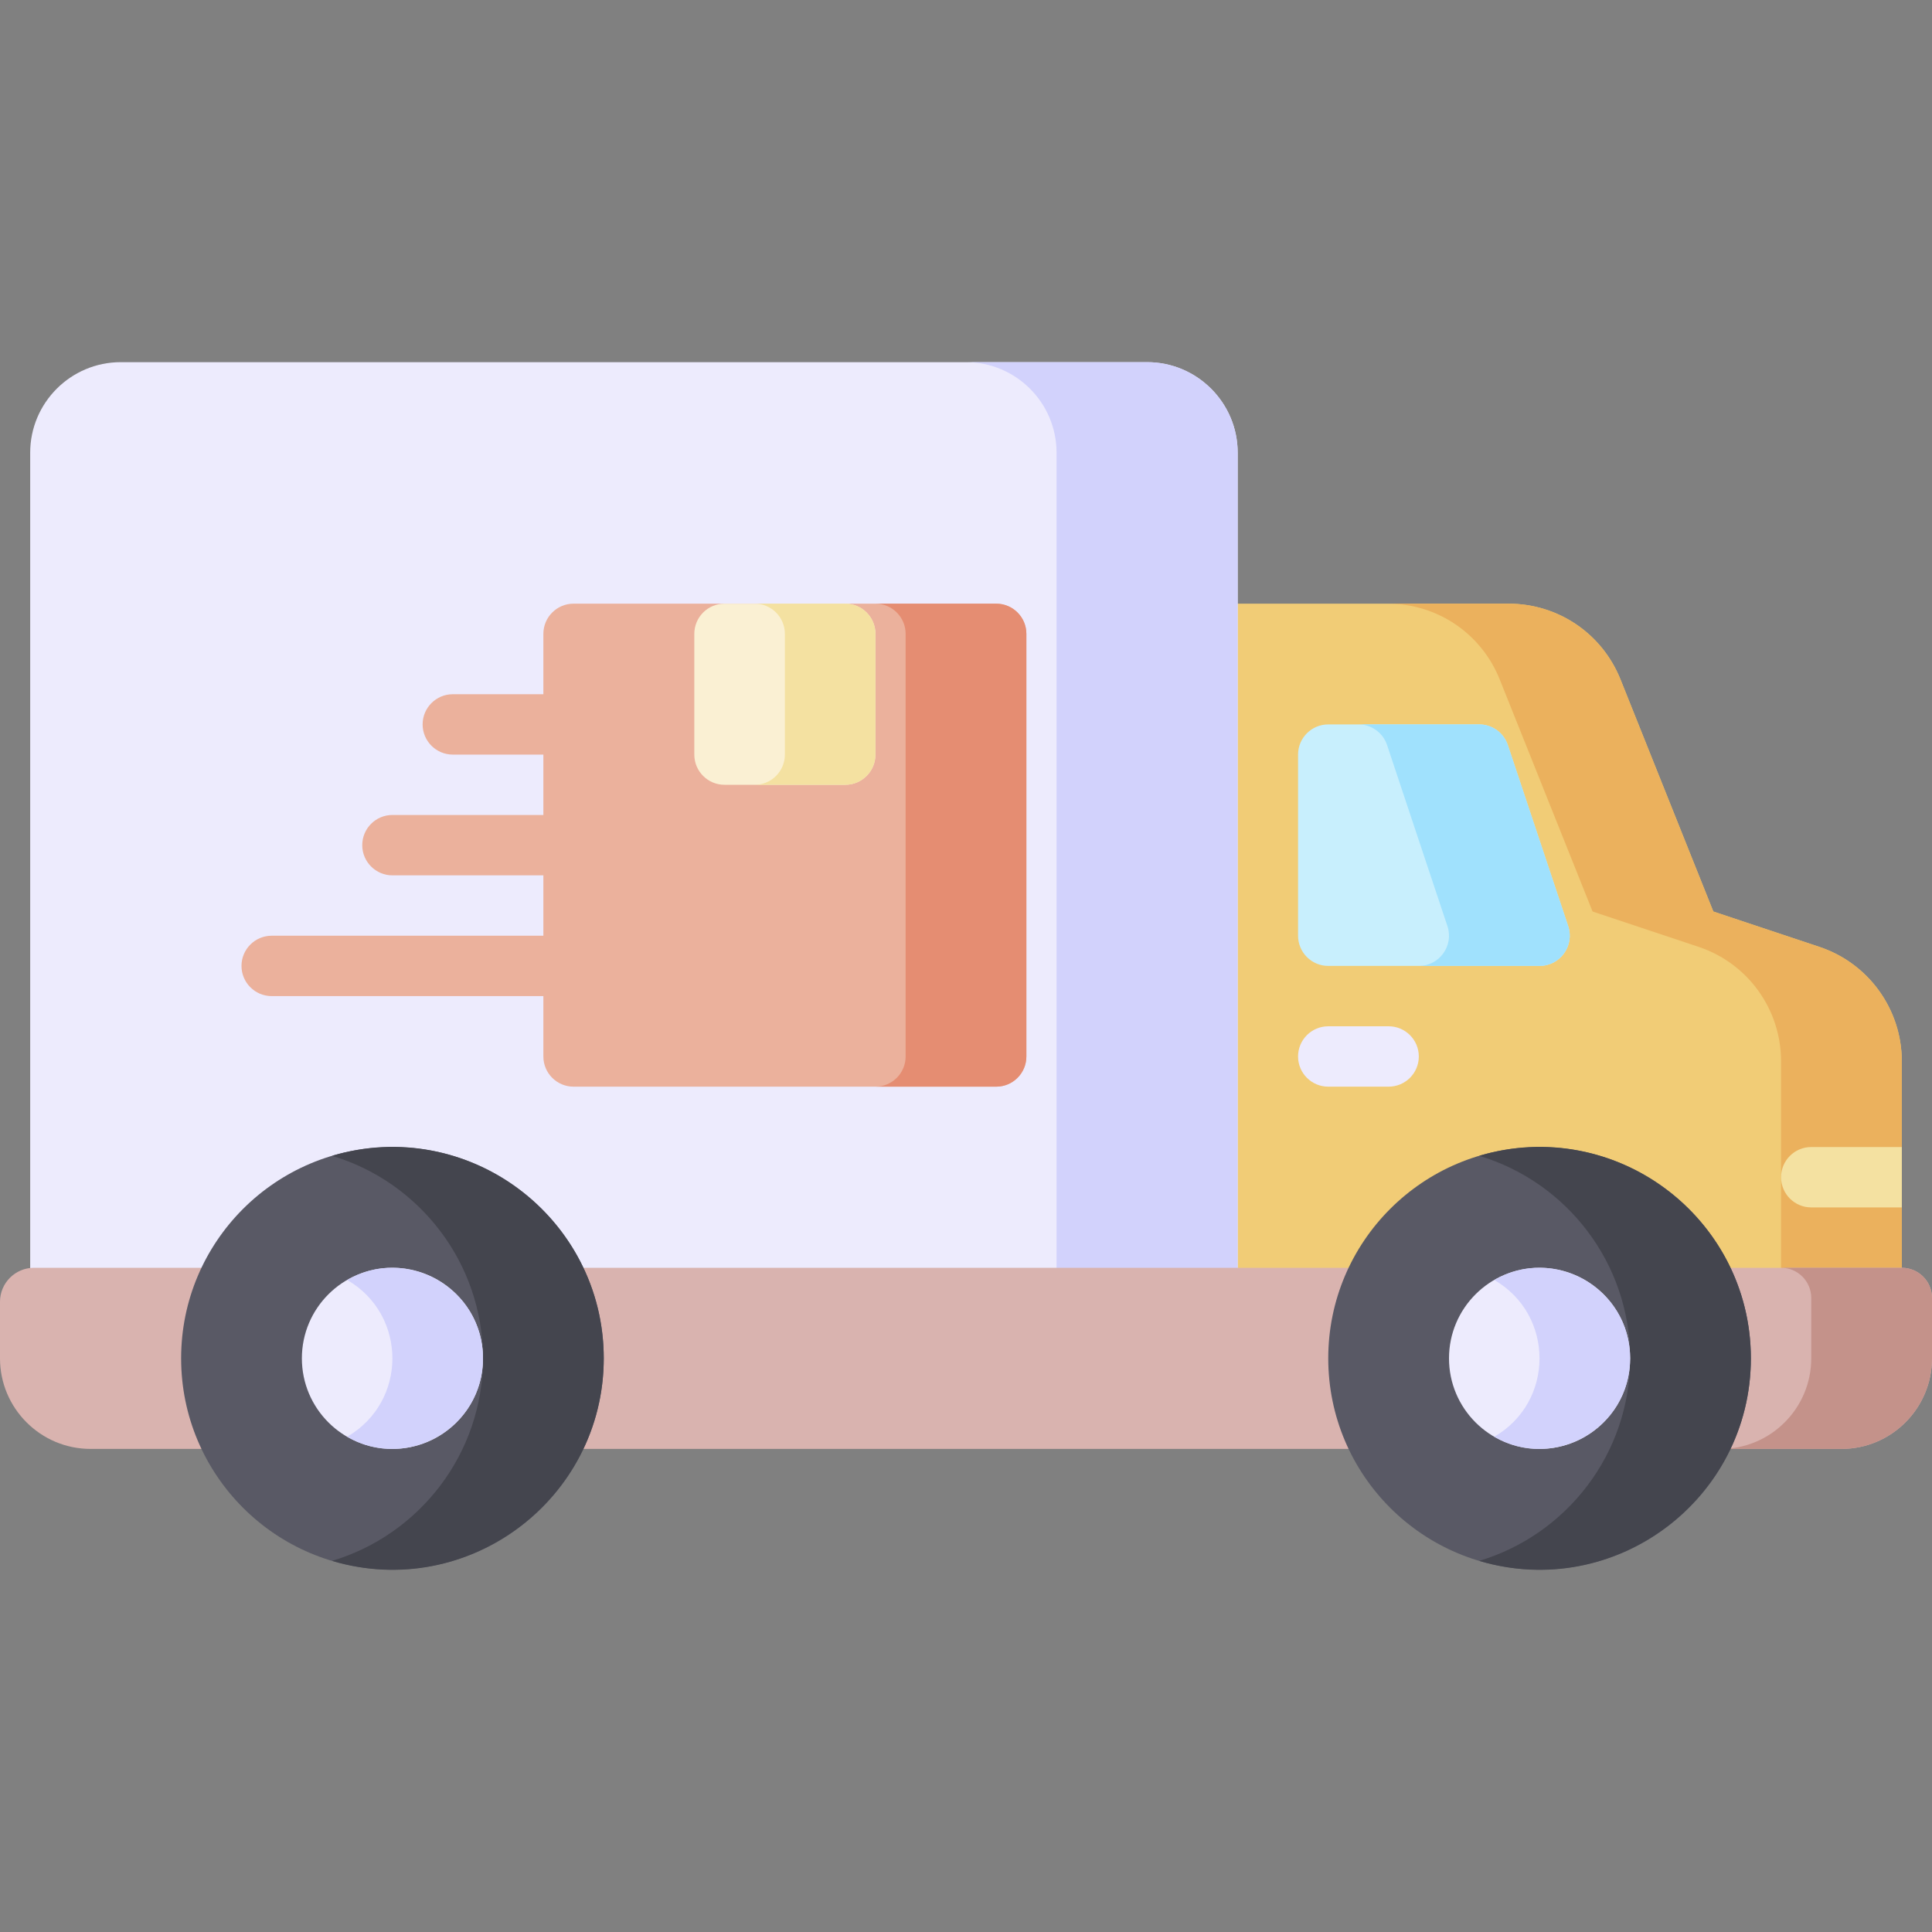 <svg id="Layer_1" enable-background="new 0 0 512 512" height="512" viewBox="0 0 512 512" width="512" xmlns="http://www.w3.org/2000/svg"><rect x="0" y="0" width="512" height="512" fill="#808080" stroke="none"/><g><path d="m482.119 250.918-28.069-9.356-24.587-61.469c-4.888-12.219-16.55-20.115-29.711-20.115h-79.752c-4.418 0-8 3.582-8 8v176c0 4.418 3.582 8 8 8h176c4.418 0 8-3.582 8-8v-62.702c0-13.796-8.793-25.996-21.881-30.358z" fill="#f1cc76"/><path d="m504 281.277v62.7c0 4.42-3.58 8-8 8h-32c4.42 0 8-3.58 8-8v-62.7c0-13.8-8.79-26-21.88-30.36l-28.07-9.36-24.59-61.46c-4.89-12.22-16.55-20.12-29.71-20.12h32c13.16 0 24.82 7.9 29.71 20.12l24.59 61.46 28.07 9.36c13.09 4.36 21.88 16.56 21.88 30.36z" fill="#ebb15d"/><path d="m304 95.977h-272c-13.234 0-24 10.766-24 24v224c0 4.418 3.582 8 8 8h304c4.418 0 8-3.582 8-8v-224c0-13.233-10.766-24-24-24z" fill="#edebfd"/><path d="m328 119.977v224c0 4.42-3.58 8-8 8h-48c4.42 0 8-3.58 8-8v-224c0-13.23-10.77-24-24-24h48c13.23 0 24 10.77 24 24z" fill="#d2d2fc"/><path d="m504 335.977h-495c-4.962 0-9 4.038-9 9v15c0 13.234 10.766 24 24 24h464c13.234 0 24-10.766 24-24v-16c0-4.418-3.582-8-8-8z" fill="#d9b3af"/><path d="m512 343.977v16c0 13.23-10.77 24-24 24h-32c13.23 0 24-10.77 24-24v-16c0-4.42-3.58-8-8-8h32c4.42 0 8 3.58 8 8z" fill="#c4928a"/><circle cx="104" cy="359.977" fill="#595965" r="56"/><path d="m160 359.977c0 37.381-36.187 64.407-72 53.67 23.11-6.9 40-28.35 40-53.67s-16.89-46.77-40-53.67c35.806-10.734 72 16.282 72 53.67z" fill="#44454e"/><circle cx="104" cy="359.977" fill="#edebfd" r="24"/><circle cx="408" cy="359.977" fill="#595965" r="56"/><path d="m464 359.977c0 37.381-36.187 64.407-72 53.67 23.11-6.9 40-28.35 40-53.67s-16.89-46.77-40-53.67c35.806-10.734 72 16.282 72 53.67z" fill="#44454e"/><circle cx="408" cy="359.977" fill="#edebfd" r="24"/><path d="m415.589 245.448-16-48c-1.089-3.267-4.146-5.47-7.589-5.47h-40c-4.418 0-8 3.582-8 8v48c0 4.418 3.582 8 8 8h56c5.453-.001 9.316-5.352 7.589-10.53z" fill="#c8effd"/><path d="m408 255.977h-32c5.468 0 9.306-5.361 7.59-10.53l-16-48c-1.09-3.27-4.15-5.47-7.59-5.47h32c3.44 0 6.5 2.2 7.59 5.47l16 48c1.716 5.169-2.122 10.53-7.59 10.53z" fill="#a0e1fd"/><path d="m368 287.977h-16c-4.418 0-8-3.582-8-8s3.582-8 8-8h16c4.418 0 8 3.582 8 8s-3.582 8-8 8z" fill="#edebfd"/><path d="m504 303.977v16h-24c-4.42 0-8-3.58-8-8s3.58-8 8-8z" fill="#f4e1a1"/><g fill="#ebb19c"><path d="m152 199.977h-32c-4.418 0-8-3.582-8-8s3.582-8 8-8h32c4.418 0 8 3.582 8 8s-3.582 8-8 8z"/><path d="m152 231.977h-48c-4.418 0-8-3.582-8-8s3.582-8 8-8h48c4.418 0 8 3.582 8 8s-3.582 8-8 8z"/><path d="m152 263.977h-80c-4.418 0-8-3.582-8-8s3.582-8 8-8h80c4.418 0 8 3.582 8 8s-3.582 8-8 8z"/></g><path d="m432 359.977c0 18.576-20.252 29.96-36 20.77 15.991-9.255 15.98-32.29 0-41.54 15.754-9.193 36 2.199 36 20.77z" fill="#d2d2fc"/><path d="m128 359.977c0 18.576-20.252 29.96-36 20.77 15.991-9.255 15.98-32.29 0-41.54 15.754-9.193 36 2.199 36 20.77z" fill="#d2d2fc"/><path d="m264 159.977h-112c-4.418 0-8 3.582-8 8v112c0 4.418 3.582 8 8 8h112c4.418 0 8-3.582 8-8v-112c0-4.418-3.582-8-8-8z" fill="#ebb19c"/><path d="m272 167.977v112c0 4.42-3.58 8-8 8h-32c4.42 0 8-3.58 8-8v-112c0-4.42-3.58-8-8-8h32c4.42 0 8 3.58 8 8z" fill="#e58d72"/><path d="m224 159.977h-32c-4.418 0-8 3.582-8 8v32c0 4.418 3.582 8 8 8h32c4.418 0 8-3.582 8-8v-32c0-4.418-3.582-8-8-8z" fill="#faf0d3"/><path d="m232 167.977v32c0 4.42-3.58 8-8 8h-24c4.42 0 8-3.58 8-8v-32c0-4.42-3.58-8-8-8h24c4.42 0 8 3.58 8 8z" fill="#f4e1a1"/></g></svg>